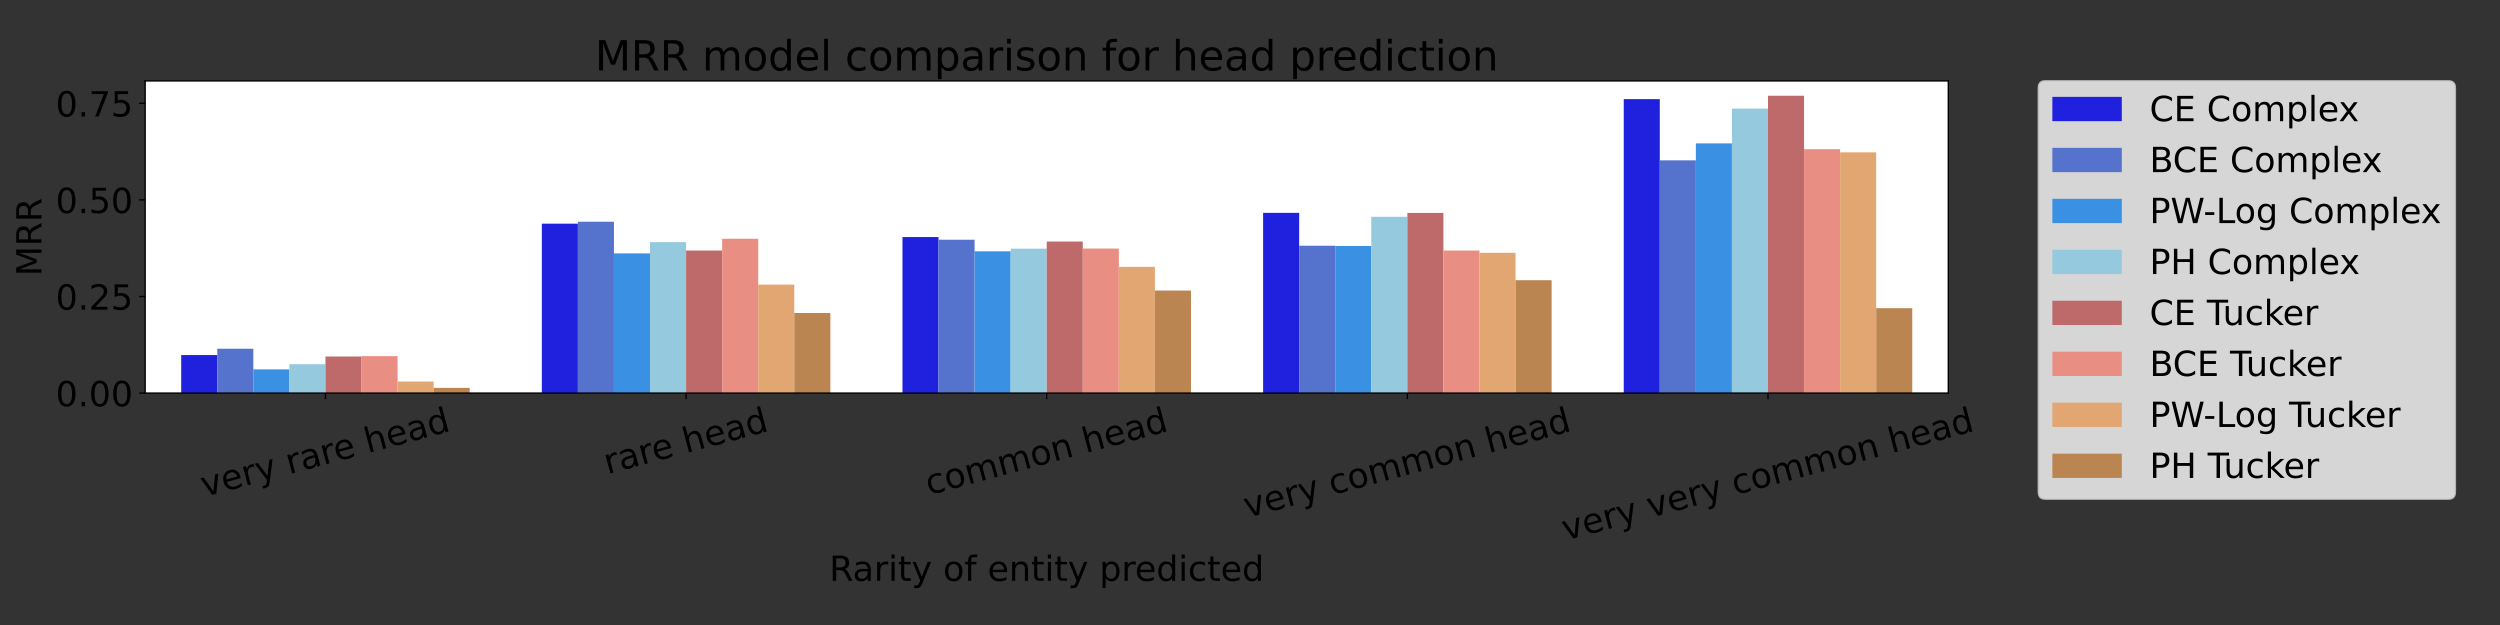 <?xml version="1.0" encoding="utf-8" standalone="no"?>
<!DOCTYPE svg PUBLIC "-//W3C//DTD SVG 1.1//EN"
  "http://www.w3.org/Graphics/SVG/1.1/DTD/svg11.dtd">
<!-- Created with matplotlib (https://matplotlib.org/) -->
<svg height="360pt" version="1.1" viewBox="0 0 1440 360" width="1440pt" xmlns="http://www.w3.org/2000/svg" xmlns:xlink="http://www.w3.org/1999/xlink">
 <rect x="0" y="0" width="1440" height="360" fill="#333333" stroke="none"/>
 <defs>
  <style type="text/css">*{stroke-linecap:butt;stroke-linejoin:round;}</style>
 </defs>
 <g id="figure_1">
  <g id="patch_1">
   <path d="M 0 360 
L 1440 360 
L 1440 0 
L 0 0 
z
" style="fill:none;"/>
  </g>
  <g id="axes_1">
   <g id="patch_2">
    <path d="M 83.6 226.41 
L 1122.225 226.41 
L 1122.225 46.6 
L 83.6 46.6 
z
" style="fill:#ffffff;"/>
   </g>
   <g id="patch_3">
    <path clip-path="url(#p929af59270)" d="M 104.373 226.41 
L 125.145 226.41 
L 125.145 204.523 
L 104.373 204.523 
z
" style="fill:#2020df;"/>
   </g>
   <g id="patch_4">
    <path clip-path="url(#p929af59270)" d="M 312.098 226.41 
L 332.87 226.41 
L 332.87 128.836 
L 312.098 128.836 
z
" style="fill:#2020df;"/>
   </g>
   <g id="patch_5">
    <path clip-path="url(#p929af59270)" d="M 519.822 226.41 
L 540.595 226.41 
L 540.595 136.539 
L 519.822 136.539 
z
" style="fill:#2020df;"/>
   </g>
   <g id="patch_6">
    <path clip-path="url(#p929af59270)" d="M 727.548 226.41 
L 748.32 226.41 
L 748.32 122.598 
L 727.548 122.598 
z
" style="fill:#2020df;"/>
   </g>
   <g id="patch_7">
    <path clip-path="url(#p929af59270)" d="M 935.273 226.41 
L 956.045 226.41 
L 956.045 57.113 
L 935.273 57.113 
z
" style="fill:#2020df;"/>
   </g>
   <g id="patch_8">
    <path clip-path="url(#p929af59270)" d="M 125.145 226.41 
L 145.917 226.41 
L 145.917 200.853 
L 125.145 200.853 
z
" style="fill:#5573cd;"/>
   </g>
   <g id="patch_9">
    <path clip-path="url(#p929af59270)" d="M 332.87 226.41 
L 353.642 226.41 
L 353.642 127.714 
L 332.87 127.714 
z
" style="fill:#5573cd;"/>
   </g>
   <g id="patch_10">
    <path clip-path="url(#p929af59270)" d="M 540.595 226.41 
L 561.367 226.41 
L 561.367 138.093 
L 540.595 138.093 
z
" style="fill:#5573cd;"/>
   </g>
   <g id="patch_11">
    <path clip-path="url(#p929af59270)" d="M 748.32 226.41 
L 769.092 226.41 
L 769.092 141.538 
L 748.32 141.538 
z
" style="fill:#5573cd;"/>
   </g>
   <g id="patch_12">
    <path clip-path="url(#p929af59270)" d="M 956.045 226.41 
L 976.817 226.41 
L 976.817 92.35 
L 956.045 92.35 
z
" style="fill:#5573cd;"/>
   </g>
   <g id="patch_13">
    <path clip-path="url(#p929af59270)" d="M 145.917 226.41 
L 166.69 226.41 
L 166.69 212.773 
L 145.917 212.773 
z
" style="fill:#3a90e3;"/>
   </g>
   <g id="patch_14">
    <path clip-path="url(#p929af59270)" d="M 353.642 226.41 
L 374.415 226.41 
L 374.415 145.96 
L 353.642 145.96 
z
" style="fill:#3a90e3;"/>
   </g>
   <g id="patch_15">
    <path clip-path="url(#p929af59270)" d="M 561.367 226.41 
L 582.14 226.41 
L 582.14 144.768 
L 561.367 144.768 
z
" style="fill:#3a90e3;"/>
   </g>
   <g id="patch_16">
    <path clip-path="url(#p929af59270)" d="M 769.092 226.41 
L 789.865 226.41 
L 789.865 141.694 
L 769.092 141.694 
z
" style="fill:#3a90e3;"/>
   </g>
   <g id="patch_17">
    <path clip-path="url(#p929af59270)" d="M 976.817 226.41 
L 997.59 226.41 
L 997.59 82.596 
L 976.817 82.596 
z
" style="fill:#3a90e3;"/>
   </g>
   <g id="patch_18">
    <path clip-path="url(#p929af59270)" d="M 166.69 226.41 
L 187.463 226.41 
L 187.463 209.796 
L 166.69 209.796 
z
" style="fill:#94c9de;"/>
   </g>
   <g id="patch_19">
    <path clip-path="url(#p929af59270)" d="M 374.415 226.41 
L 395.188 226.41 
L 395.188 139.461 
L 374.415 139.461 
z
" style="fill:#94c9de;"/>
   </g>
   <g id="patch_20">
    <path clip-path="url(#p929af59270)" d="M 582.14 226.41 
L 602.913 226.41 
L 602.913 143.237 
L 582.14 143.237 
z
" style="fill:#94c9de;"/>
   </g>
   <g id="patch_21">
    <path clip-path="url(#p929af59270)" d="M 789.865 226.41 
L 810.638 226.41 
L 810.638 124.889 
L 789.865 124.889 
z
" style="fill:#94c9de;"/>
   </g>
   <g id="patch_22">
    <path clip-path="url(#p929af59270)" d="M 997.59 226.41 
L 1018.362 226.41 
L 1018.362 62.539 
L 997.59 62.539 
z
" style="fill:#94c9de;"/>
   </g>
   <g id="patch_23">
    <path clip-path="url(#p929af59270)" d="M 187.463 226.41 
L 208.235 226.41 
L 208.235 205.379 
L 187.463 205.379 
z
" style="fill:#bf6a6a;"/>
   </g>
   <g id="patch_24">
    <path clip-path="url(#p929af59270)" d="M 395.188 226.41 
L 415.96 226.41 
L 415.96 144.313 
L 395.188 144.313 
z
" style="fill:#bf6a6a;"/>
   </g>
   <g id="patch_25">
    <path clip-path="url(#p929af59270)" d="M 602.913 226.41 
L 623.685 226.41 
L 623.685 139.134 
L 602.913 139.134 
z
" style="fill:#bf6a6a;"/>
   </g>
   <g id="patch_26">
    <path clip-path="url(#p929af59270)" d="M 810.638 226.41 
L 831.41 226.41 
L 831.41 122.644 
L 810.638 122.644 
z
" style="fill:#bf6a6a;"/>
   </g>
   <g id="patch_27">
    <path clip-path="url(#p929af59270)" d="M 1018.362 226.41 
L 1039.135 226.41 
L 1039.135 55.162 
L 1018.362 55.162 
z
" style="fill:#bf6a6a;"/>
   </g>
   <g id="patch_28">
    <path clip-path="url(#p929af59270)" d="M 208.235 226.41 
L 229.007 226.41 
L 229.007 205.15 
L 208.235 205.15 
z
" style="fill:#e98e83;"/>
   </g>
   <g id="patch_29">
    <path clip-path="url(#p929af59270)" d="M 415.96 226.41 
L 436.733 226.41 
L 436.733 137.506 
L 415.96 137.506 
z
" style="fill:#e98e83;"/>
   </g>
   <g id="patch_30">
    <path clip-path="url(#p929af59270)" d="M 623.685 226.41 
L 644.457 226.41 
L 644.457 143.156 
L 623.685 143.156 
z
" style="fill:#e98e83;"/>
   </g>
   <g id="patch_31">
    <path clip-path="url(#p929af59270)" d="M 831.41 226.41 
L 852.183 226.41 
L 852.183 144.327 
L 831.41 144.327 
z
" style="fill:#e98e83;"/>
   </g>
   <g id="patch_32">
    <path clip-path="url(#p929af59270)" d="M 1039.135 226.41 
L 1059.908 226.41 
L 1059.908 85.926 
L 1039.135 85.926 
z
" style="fill:#e98e83;"/>
   </g>
   <g id="patch_33">
    <path clip-path="url(#p929af59270)" d="M 229.007 226.41 
L 249.78 226.41 
L 249.78 219.766 
L 229.007 219.766 
z
" style="fill:#e2a673;"/>
   </g>
   <g id="patch_34">
    <path clip-path="url(#p929af59270)" d="M 436.733 226.41 
L 457.505 226.41 
L 457.505 163.92 
L 436.733 163.92 
z
" style="fill:#e2a673;"/>
   </g>
   <g id="patch_35">
    <path clip-path="url(#p929af59270)" d="M 644.457 226.41 
L 665.23 226.41 
L 665.23 153.724 
L 644.457 153.724 
z
" style="fill:#e2a673;"/>
   </g>
   <g id="patch_36">
    <path clip-path="url(#p929af59270)" d="M 852.183 226.41 
L 872.955 226.41 
L 872.955 145.6 
L 852.183 145.6 
z
" style="fill:#e2a673;"/>
   </g>
   <g id="patch_37">
    <path clip-path="url(#p929af59270)" d="M 1059.908 226.41 
L 1080.68 226.41 
L 1080.68 87.749 
L 1059.908 87.749 
z
" style="fill:#e2a673;"/>
   </g>
   <g id="patch_38">
    <path clip-path="url(#p929af59270)" d="M 249.78 226.41 
L 270.553 226.41 
L 270.553 223.42 
L 249.78 223.42 
z
" style="fill:#bb8551;"/>
   </g>
   <g id="patch_39">
    <path clip-path="url(#p929af59270)" d="M 457.505 226.41 
L 478.277 226.41 
L 478.277 180.287 
L 457.505 180.287 
z
" style="fill:#bb8551;"/>
   </g>
   <g id="patch_40">
    <path clip-path="url(#p929af59270)" d="M 665.23 226.41 
L 686.003 226.41 
L 686.003 167.328 
L 665.23 167.328 
z
" style="fill:#bb8551;"/>
   </g>
   <g id="patch_41">
    <path clip-path="url(#p929af59270)" d="M 872.955 226.41 
L 893.727 226.41 
L 893.727 161.389 
L 872.955 161.389 
z
" style="fill:#bb8551;"/>
   </g>
   <g id="patch_42">
    <path clip-path="url(#p929af59270)" d="M 1080.68 226.41 
L 1101.453 226.41 
L 1101.453 177.515 
L 1080.68 177.515 
z
" style="fill:#bb8551;"/>
   </g>
   <g id="matplotlib.axis_1">
    <g id="xtick_1">
     <g id="line2d_1">
      <defs>
       <path d="M 0 0 
L 0 3.5 
" id="m76e5849bab" style="stroke:#000000;stroke-width:0.8;"/>
      </defs>
      <g>
       <use style="stroke:#000000;stroke-width:0.8;" x="187.463" xlink:href="#m76e5849bab" y="226.41"/>
      </g>
     </g>
     <g id="text_1">
      <!-- very rare head -->
      <g transform="translate(117.699 286.241)rotate(-15)scale(0.2 -0.2)">
       <defs>
        <path d="M 2.984 54.688 
L 12.5 54.688 
L 29.594 8.797 
L 46.688 54.688 
L 56.203 54.688 
L 35.688 0 
L 23.484 0 
z
" id="DejaVuSans-118"/>
        <path d="M 56.203 29.594 
L 56.203 25.203 
L 14.891 25.203 
Q 15.484 15.922 20.484 11.062 
Q 25.484 6.203 34.422 6.203 
Q 39.594 6.203 44.453 7.469 
Q 49.312 8.734 54.109 11.281 
L 54.109 2.781 
Q 49.266 0.734 44.188 -0.344 
Q 39.109 -1.422 33.891 -1.422 
Q 20.797 -1.422 13.156 6.188 
Q 5.516 13.812 5.516 26.812 
Q 5.516 40.234 12.766 48.109 
Q 20.016 56 32.328 56 
Q 43.359 56 49.781 48.891 
Q 56.203 41.797 56.203 29.594 
z
M 47.219 32.234 
Q 47.125 39.594 43.094 43.984 
Q 39.062 48.391 32.422 48.391 
Q 24.906 48.391 20.391 44.141 
Q 15.875 39.891 15.188 32.172 
z
" id="DejaVuSans-101"/>
        <path d="M 41.109 46.297 
Q 39.594 47.172 37.812 47.578 
Q 36.031 48 33.891 48 
Q 26.266 48 22.188 43.047 
Q 18.109 38.094 18.109 28.812 
L 18.109 0 
L 9.078 0 
L 9.078 54.688 
L 18.109 54.688 
L 18.109 46.188 
Q 20.953 51.172 25.484 53.578 
Q 30.031 56 36.531 56 
Q 37.453 56 38.578 55.875 
Q 39.703 55.766 41.062 55.516 
z
" id="DejaVuSans-114"/>
        <path d="M 32.172 -5.078 
Q 28.375 -14.844 24.75 -17.812 
Q 21.141 -20.797 15.094 -20.797 
L 7.906 -20.797 
L 7.906 -13.281 
L 13.188 -13.281 
Q 16.891 -13.281 18.938 -11.516 
Q 21 -9.766 23.484 -3.219 
L 25.094 0.875 
L 2.984 54.688 
L 12.5 54.688 
L 29.594 11.922 
L 46.688 54.688 
L 56.203 54.688 
z
" id="DejaVuSans-121"/>
        <path id="DejaVuSans-32"/>
        <path d="M 34.281 27.484 
Q 23.391 27.484 19.188 25 
Q 14.984 22.516 14.984 16.5 
Q 14.984 11.719 18.141 8.906 
Q 21.297 6.109 26.703 6.109 
Q 34.188 6.109 38.703 11.406 
Q 43.219 16.703 43.219 25.484 
L 43.219 27.484 
z
M 52.203 31.203 
L 52.203 0 
L 43.219 0 
L 43.219 8.297 
Q 40.141 3.328 35.547 0.953 
Q 30.953 -1.422 24.312 -1.422 
Q 15.922 -1.422 10.953 3.297 
Q 6 8.016 6 15.922 
Q 6 25.141 12.172 29.828 
Q 18.359 34.516 30.609 34.516 
L 43.219 34.516 
L 43.219 35.406 
Q 43.219 41.609 39.141 45 
Q 35.062 48.391 27.688 48.391 
Q 23 48.391 18.547 47.266 
Q 14.109 46.141 10.016 43.891 
L 10.016 52.203 
Q 14.938 54.109 19.578 55.047 
Q 24.219 56 28.609 56 
Q 40.484 56 46.344 49.844 
Q 52.203 43.703 52.203 31.203 
z
" id="DejaVuSans-97"/>
        <path d="M 54.891 33.016 
L 54.891 0 
L 45.906 0 
L 45.906 32.719 
Q 45.906 40.484 42.875 44.328 
Q 39.844 48.188 33.797 48.188 
Q 26.516 48.188 22.312 43.547 
Q 18.109 38.922 18.109 30.906 
L 18.109 0 
L 9.078 0 
L 9.078 75.984 
L 18.109 75.984 
L 18.109 46.188 
Q 21.344 51.125 25.703 53.562 
Q 30.078 56 35.797 56 
Q 45.219 56 50.047 50.172 
Q 54.891 44.344 54.891 33.016 
z
" id="DejaVuSans-104"/>
        <path d="M 45.406 46.391 
L 45.406 75.984 
L 54.391 75.984 
L 54.391 0 
L 45.406 0 
L 45.406 8.203 
Q 42.578 3.328 38.25 0.953 
Q 33.938 -1.422 27.875 -1.422 
Q 17.969 -1.422 11.734 6.484 
Q 5.516 14.406 5.516 27.297 
Q 5.516 40.188 11.734 48.094 
Q 17.969 56 27.875 56 
Q 33.938 56 38.25 53.625 
Q 42.578 51.266 45.406 46.391 
z
M 14.797 27.297 
Q 14.797 17.391 18.875 11.75 
Q 22.953 6.109 30.078 6.109 
Q 37.203 6.109 41.297 11.75 
Q 45.406 17.391 45.406 27.297 
Q 45.406 37.203 41.297 42.844 
Q 37.203 48.484 30.078 48.484 
Q 22.953 48.484 18.875 42.844 
Q 14.797 37.203 14.797 27.297 
z
" id="DejaVuSans-100"/>
       </defs>
       <use xlink:href="#DejaVuSans-118"/>
       <use x="59.18" xlink:href="#DejaVuSans-101"/>
       <use x="120.703" xlink:href="#DejaVuSans-114"/>
       <use x="161.816" xlink:href="#DejaVuSans-121"/>
       <use x="220.996" xlink:href="#DejaVuSans-32"/>
       <use x="252.783" xlink:href="#DejaVuSans-114"/>
       <use x="293.896" xlink:href="#DejaVuSans-97"/>
       <use x="355.176" xlink:href="#DejaVuSans-114"/>
       <use x="394.039" xlink:href="#DejaVuSans-101"/>
       <use x="455.562" xlink:href="#DejaVuSans-32"/>
       <use x="487.35" xlink:href="#DejaVuSans-104"/>
       <use x="550.729" xlink:href="#DejaVuSans-101"/>
       <use x="612.252" xlink:href="#DejaVuSans-97"/>
       <use x="673.531" xlink:href="#DejaVuSans-100"/>
      </g>
     </g>
    </g>
    <g id="xtick_2">
     <g id="line2d_2">
      <g>
       <use style="stroke:#000000;stroke-width:0.8;" x="395.188" xlink:href="#m76e5849bab" y="226.41"/>
      </g>
     </g>
     <g id="text_2">
      <!-- rare head -->
      <g transform="translate(349.842 273.155)rotate(-15)scale(0.2 -0.2)">
       <use xlink:href="#DejaVuSans-114"/>
       <use x="41.113" xlink:href="#DejaVuSans-97"/>
       <use x="102.393" xlink:href="#DejaVuSans-114"/>
       <use x="141.256" xlink:href="#DejaVuSans-101"/>
       <use x="202.779" xlink:href="#DejaVuSans-32"/>
       <use x="234.566" xlink:href="#DejaVuSans-104"/>
       <use x="297.945" xlink:href="#DejaVuSans-101"/>
       <use x="359.469" xlink:href="#DejaVuSans-97"/>
       <use x="420.748" xlink:href="#DejaVuSans-100"/>
      </g>
     </g>
    </g>
    <g id="xtick_3">
     <g id="line2d_3">
      <g>
       <use style="stroke:#000000;stroke-width:0.8;" x="602.913" xlink:href="#m76e5849bab" y="226.41"/>
      </g>
     </g>
     <g id="text_3">
      <!-- common head -->
      <g transform="translate(535.084 285.204)rotate(-15)scale(0.2 -0.2)">
       <defs>
        <path d="M 48.781 52.594 
L 48.781 44.188 
Q 44.969 46.297 41.141 47.344 
Q 37.312 48.391 33.406 48.391 
Q 24.656 48.391 19.812 42.844 
Q 14.984 37.312 14.984 27.297 
Q 14.984 17.281 19.812 11.734 
Q 24.656 6.203 33.406 6.203 
Q 37.312 6.203 41.141 7.25 
Q 44.969 8.297 48.781 10.406 
L 48.781 2.094 
Q 45.016 0.344 40.984 -0.531 
Q 36.969 -1.422 32.422 -1.422 
Q 20.062 -1.422 12.781 6.344 
Q 5.516 14.109 5.516 27.297 
Q 5.516 40.672 12.859 48.328 
Q 20.219 56 33.016 56 
Q 37.156 56 41.109 55.141 
Q 45.062 54.297 48.781 52.594 
z
" id="DejaVuSans-99"/>
        <path d="M 30.609 48.391 
Q 23.391 48.391 19.188 42.75 
Q 14.984 37.109 14.984 27.297 
Q 14.984 17.484 19.156 11.844 
Q 23.344 6.203 30.609 6.203 
Q 37.797 6.203 41.984 11.859 
Q 46.188 17.531 46.188 27.297 
Q 46.188 37.016 41.984 42.703 
Q 37.797 48.391 30.609 48.391 
z
M 30.609 56 
Q 42.328 56 49.016 48.375 
Q 55.719 40.766 55.719 27.297 
Q 55.719 13.875 49.016 6.219 
Q 42.328 -1.422 30.609 -1.422 
Q 18.844 -1.422 12.172 6.219 
Q 5.516 13.875 5.516 27.297 
Q 5.516 40.766 12.172 48.375 
Q 18.844 56 30.609 56 
z
" id="DejaVuSans-111"/>
        <path d="M 52 44.188 
Q 55.375 50.25 60.062 53.125 
Q 64.75 56 71.094 56 
Q 79.641 56 84.281 50.016 
Q 88.922 44.047 88.922 33.016 
L 88.922 0 
L 79.891 0 
L 79.891 32.719 
Q 79.891 40.578 77.094 44.375 
Q 74.312 48.188 68.609 48.188 
Q 61.625 48.188 57.562 43.547 
Q 53.516 38.922 53.516 30.906 
L 53.516 0 
L 44.484 0 
L 44.484 32.719 
Q 44.484 40.625 41.703 44.406 
Q 38.922 48.188 33.109 48.188 
Q 26.219 48.188 22.156 43.531 
Q 18.109 38.875 18.109 30.906 
L 18.109 0 
L 9.078 0 
L 9.078 54.688 
L 18.109 54.688 
L 18.109 46.188 
Q 21.188 51.219 25.484 53.609 
Q 29.781 56 35.688 56 
Q 41.656 56 45.828 52.969 
Q 50 49.953 52 44.188 
z
" id="DejaVuSans-109"/>
        <path d="M 54.891 33.016 
L 54.891 0 
L 45.906 0 
L 45.906 32.719 
Q 45.906 40.484 42.875 44.328 
Q 39.844 48.188 33.797 48.188 
Q 26.516 48.188 22.312 43.547 
Q 18.109 38.922 18.109 30.906 
L 18.109 0 
L 9.078 0 
L 9.078 54.688 
L 18.109 54.688 
L 18.109 46.188 
Q 21.344 51.125 25.703 53.562 
Q 30.078 56 35.797 56 
Q 45.219 56 50.047 50.172 
Q 54.891 44.344 54.891 33.016 
z
" id="DejaVuSans-110"/>
       </defs>
       <use xlink:href="#DejaVuSans-99"/>
       <use x="54.98" xlink:href="#DejaVuSans-111"/>
       <use x="116.162" xlink:href="#DejaVuSans-109"/>
       <use x="213.574" xlink:href="#DejaVuSans-109"/>
       <use x="310.986" xlink:href="#DejaVuSans-111"/>
       <use x="372.168" xlink:href="#DejaVuSans-110"/>
       <use x="435.547" xlink:href="#DejaVuSans-32"/>
       <use x="467.334" xlink:href="#DejaVuSans-104"/>
       <use x="530.713" xlink:href="#DejaVuSans-101"/>
       <use x="592.236" xlink:href="#DejaVuSans-97"/>
       <use x="653.516" xlink:href="#DejaVuSans-100"/>
      </g>
     </g>
    </g>
    <g id="xtick_4">
     <g id="line2d_4">
      <g>
       <use style="stroke:#000000;stroke-width:0.8;" x="810.638" xlink:href="#m76e5849bab" y="226.41"/>
      </g>
     </g>
     <g id="text_4">
      <!-- very common head -->
      <g transform="translate(718.391 298.29)rotate(-15)scale(0.2 -0.2)">
       <use xlink:href="#DejaVuSans-118"/>
       <use x="59.18" xlink:href="#DejaVuSans-101"/>
       <use x="120.703" xlink:href="#DejaVuSans-114"/>
       <use x="161.816" xlink:href="#DejaVuSans-121"/>
       <use x="220.996" xlink:href="#DejaVuSans-32"/>
       <use x="252.783" xlink:href="#DejaVuSans-99"/>
       <use x="307.764" xlink:href="#DejaVuSans-111"/>
       <use x="368.945" xlink:href="#DejaVuSans-109"/>
       <use x="466.357" xlink:href="#DejaVuSans-109"/>
       <use x="563.77" xlink:href="#DejaVuSans-111"/>
       <use x="624.951" xlink:href="#DejaVuSans-110"/>
       <use x="688.33" xlink:href="#DejaVuSans-32"/>
       <use x="720.117" xlink:href="#DejaVuSans-104"/>
       <use x="783.496" xlink:href="#DejaVuSans-101"/>
       <use x="845.02" xlink:href="#DejaVuSans-97"/>
       <use x="906.299" xlink:href="#DejaVuSans-100"/>
      </g>
     </g>
    </g>
    <g id="xtick_5">
     <g id="line2d_5">
      <g>
       <use style="stroke:#000000;stroke-width:0.8;" x="1018.362" xlink:href="#m76e5849bab" y="226.41"/>
      </g>
     </g>
     <g id="text_5">
      <!-- very very common head -->
      <g transform="translate(901.697 311.375)rotate(-15)scale(0.2 -0.2)">
       <use xlink:href="#DejaVuSans-118"/>
       <use x="59.18" xlink:href="#DejaVuSans-101"/>
       <use x="120.703" xlink:href="#DejaVuSans-114"/>
       <use x="161.816" xlink:href="#DejaVuSans-121"/>
       <use x="220.996" xlink:href="#DejaVuSans-32"/>
       <use x="252.783" xlink:href="#DejaVuSans-118"/>
       <use x="311.963" xlink:href="#DejaVuSans-101"/>
       <use x="373.486" xlink:href="#DejaVuSans-114"/>
       <use x="414.6" xlink:href="#DejaVuSans-121"/>
       <use x="473.779" xlink:href="#DejaVuSans-32"/>
       <use x="505.566" xlink:href="#DejaVuSans-99"/>
       <use x="560.547" xlink:href="#DejaVuSans-111"/>
       <use x="621.729" xlink:href="#DejaVuSans-109"/>
       <use x="719.141" xlink:href="#DejaVuSans-109"/>
       <use x="816.553" xlink:href="#DejaVuSans-111"/>
       <use x="877.734" xlink:href="#DejaVuSans-110"/>
       <use x="941.113" xlink:href="#DejaVuSans-32"/>
       <use x="972.9" xlink:href="#DejaVuSans-104"/>
       <use x="1036.279" xlink:href="#DejaVuSans-101"/>
       <use x="1097.803" xlink:href="#DejaVuSans-97"/>
       <use x="1159.082" xlink:href="#DejaVuSans-100"/>
      </g>
     </g>
    </g>
    <g id="text_6">
     <!-- Rarity of entity predicted -->
     <g transform="translate(477.697 334.59)scale(0.2 -0.2)">
      <defs>
       <path d="M 44.391 34.188 
Q 47.562 33.109 50.562 29.594 
Q 53.562 26.078 56.594 19.922 
L 66.609 0 
L 56 0 
L 46.688 18.703 
Q 43.062 26.031 39.672 28.422 
Q 36.281 30.812 30.422 30.812 
L 19.672 30.812 
L 19.672 0 
L 9.812 0 
L 9.812 72.906 
L 32.078 72.906 
Q 44.578 72.906 50.734 67.672 
Q 56.891 62.453 56.891 51.906 
Q 56.891 45.016 53.688 40.469 
Q 50.484 35.938 44.391 34.188 
z
M 19.672 64.797 
L 19.672 38.922 
L 32.078 38.922 
Q 39.203 38.922 42.844 42.219 
Q 46.484 45.516 46.484 51.906 
Q 46.484 58.297 42.844 61.547 
Q 39.203 64.797 32.078 64.797 
z
" id="DejaVuSans-82"/>
       <path d="M 9.422 54.688 
L 18.406 54.688 
L 18.406 0 
L 9.422 0 
z
M 9.422 75.984 
L 18.406 75.984 
L 18.406 64.594 
L 9.422 64.594 
z
" id="DejaVuSans-105"/>
       <path d="M 18.312 70.219 
L 18.312 54.688 
L 36.812 54.688 
L 36.812 47.703 
L 18.312 47.703 
L 18.312 18.016 
Q 18.312 11.328 20.141 9.422 
Q 21.969 7.516 27.594 7.516 
L 36.812 7.516 
L 36.812 0 
L 27.594 0 
Q 17.188 0 13.234 3.875 
Q 9.281 7.766 9.281 18.016 
L 9.281 47.703 
L 2.688 47.703 
L 2.688 54.688 
L 9.281 54.688 
L 9.281 70.219 
z
" id="DejaVuSans-116"/>
       <path d="M 37.109 75.984 
L 37.109 68.5 
L 28.516 68.5 
Q 23.688 68.5 21.797 66.547 
Q 19.922 64.594 19.922 59.516 
L 19.922 54.688 
L 34.719 54.688 
L 34.719 47.703 
L 19.922 47.703 
L 19.922 0 
L 10.891 0 
L 10.891 47.703 
L 2.297 47.703 
L 2.297 54.688 
L 10.891 54.688 
L 10.891 58.5 
Q 10.891 67.625 15.141 71.797 
Q 19.391 75.984 28.609 75.984 
z
" id="DejaVuSans-102"/>
       <path d="M 18.109 8.203 
L 18.109 -20.797 
L 9.078 -20.797 
L 9.078 54.688 
L 18.109 54.688 
L 18.109 46.391 
Q 20.953 51.266 25.266 53.625 
Q 29.594 56 35.594 56 
Q 45.562 56 51.781 48.094 
Q 58.016 40.188 58.016 27.297 
Q 58.016 14.406 51.781 6.484 
Q 45.562 -1.422 35.594 -1.422 
Q 29.594 -1.422 25.266 0.953 
Q 20.953 3.328 18.109 8.203 
z
M 48.688 27.297 
Q 48.688 37.203 44.609 42.844 
Q 40.531 48.484 33.406 48.484 
Q 26.266 48.484 22.188 42.844 
Q 18.109 37.203 18.109 27.297 
Q 18.109 17.391 22.188 11.75 
Q 26.266 6.109 33.406 6.109 
Q 40.531 6.109 44.609 11.75 
Q 48.688 17.391 48.688 27.297 
z
" id="DejaVuSans-112"/>
      </defs>
      <use xlink:href="#DejaVuSans-82"/>
      <use x="67.232" xlink:href="#DejaVuSans-97"/>
      <use x="128.512" xlink:href="#DejaVuSans-114"/>
      <use x="169.625" xlink:href="#DejaVuSans-105"/>
      <use x="197.408" xlink:href="#DejaVuSans-116"/>
      <use x="236.617" xlink:href="#DejaVuSans-121"/>
      <use x="295.797" xlink:href="#DejaVuSans-32"/>
      <use x="327.584" xlink:href="#DejaVuSans-111"/>
      <use x="388.766" xlink:href="#DejaVuSans-102"/>
      <use x="423.971" xlink:href="#DejaVuSans-32"/>
      <use x="455.758" xlink:href="#DejaVuSans-101"/>
      <use x="517.281" xlink:href="#DejaVuSans-110"/>
      <use x="580.66" xlink:href="#DejaVuSans-116"/>
      <use x="619.869" xlink:href="#DejaVuSans-105"/>
      <use x="647.652" xlink:href="#DejaVuSans-116"/>
      <use x="686.861" xlink:href="#DejaVuSans-121"/>
      <use x="746.041" xlink:href="#DejaVuSans-32"/>
      <use x="777.828" xlink:href="#DejaVuSans-112"/>
      <use x="841.305" xlink:href="#DejaVuSans-114"/>
      <use x="880.168" xlink:href="#DejaVuSans-101"/>
      <use x="941.691" xlink:href="#DejaVuSans-100"/>
      <use x="1005.168" xlink:href="#DejaVuSans-105"/>
      <use x="1032.951" xlink:href="#DejaVuSans-99"/>
      <use x="1087.932" xlink:href="#DejaVuSans-116"/>
      <use x="1127.141" xlink:href="#DejaVuSans-101"/>
      <use x="1188.664" xlink:href="#DejaVuSans-100"/>
     </g>
    </g>
   </g>
   <g id="matplotlib.axis_2">
    <g id="ytick_1">
     <g id="line2d_6">
      <defs>
       <path d="M 0 0 
L -3.5 0 
" id="m5334fc31d4" style="stroke:#000000;stroke-width:0.8;"/>
      </defs>
      <g>
       <use style="stroke:#000000;stroke-width:0.8;" x="83.6" xlink:href="#m5334fc31d4" y="226.41"/>
      </g>
     </g>
     <g id="text_7">
      <!-- 0.00 -->
      <g transform="translate(32.069 234.009)scale(0.2 -0.2)">
       <defs>
        <path d="M 31.781 66.406 
Q 24.172 66.406 20.328 58.906 
Q 16.5 51.422 16.5 36.375 
Q 16.5 21.391 20.328 13.891 
Q 24.172 6.391 31.781 6.391 
Q 39.453 6.391 43.281 13.891 
Q 47.125 21.391 47.125 36.375 
Q 47.125 51.422 43.281 58.906 
Q 39.453 66.406 31.781 66.406 
z
M 31.781 74.219 
Q 44.047 74.219 50.516 64.516 
Q 56.984 54.828 56.984 36.375 
Q 56.984 17.969 50.516 8.266 
Q 44.047 -1.422 31.781 -1.422 
Q 19.531 -1.422 13.062 8.266 
Q 6.594 17.969 6.594 36.375 
Q 6.594 54.828 13.062 64.516 
Q 19.531 74.219 31.781 74.219 
z
" id="DejaVuSans-48"/>
        <path d="M 10.688 12.406 
L 21 12.406 
L 21 0 
L 10.688 0 
z
" id="DejaVuSans-46"/>
       </defs>
       <use xlink:href="#DejaVuSans-48"/>
       <use x="63.623" xlink:href="#DejaVuSans-46"/>
       <use x="95.41" xlink:href="#DejaVuSans-48"/>
       <use x="159.033" xlink:href="#DejaVuSans-48"/>
      </g>
     </g>
    </g>
    <g id="ytick_2">
     <g id="line2d_7">
      <g>
       <use style="stroke:#000000;stroke-width:0.8;" x="83.6" xlink:href="#m5334fc31d4" y="170.774"/>
      </g>
     </g>
     <g id="text_8">
      <!-- 0.25 -->
      <g transform="translate(32.069 178.373)scale(0.2 -0.2)">
       <defs>
        <path d="M 19.188 8.297 
L 53.609 8.297 
L 53.609 0 
L 7.328 0 
L 7.328 8.297 
Q 12.938 14.109 22.625 23.891 
Q 32.328 33.688 34.812 36.531 
Q 39.547 41.844 41.422 45.531 
Q 43.312 49.219 43.312 52.781 
Q 43.312 58.594 39.234 62.25 
Q 35.156 65.922 28.609 65.922 
Q 23.969 65.922 18.812 64.312 
Q 13.672 62.703 7.812 59.422 
L 7.812 69.391 
Q 13.766 71.781 18.938 73 
Q 24.125 74.219 28.422 74.219 
Q 39.75 74.219 46.484 68.547 
Q 53.219 62.891 53.219 53.422 
Q 53.219 48.922 51.531 44.891 
Q 49.859 40.875 45.406 35.406 
Q 44.188 33.984 37.641 27.219 
Q 31.109 20.453 19.188 8.297 
z
" id="DejaVuSans-50"/>
        <path d="M 10.797 72.906 
L 49.516 72.906 
L 49.516 64.594 
L 19.828 64.594 
L 19.828 46.734 
Q 21.969 47.469 24.109 47.828 
Q 26.266 48.188 28.422 48.188 
Q 40.625 48.188 47.75 41.5 
Q 54.891 34.812 54.891 23.391 
Q 54.891 11.625 47.562 5.094 
Q 40.234 -1.422 26.906 -1.422 
Q 22.312 -1.422 17.547 -0.641 
Q 12.797 0.141 7.719 1.703 
L 7.719 11.625 
Q 12.109 9.234 16.797 8.062 
Q 21.484 6.891 26.703 6.891 
Q 35.156 6.891 40.078 11.328 
Q 45.016 15.766 45.016 23.391 
Q 45.016 31 40.078 35.438 
Q 35.156 39.891 26.703 39.891 
Q 22.75 39.891 18.812 39.016 
Q 14.891 38.141 10.797 36.281 
z
" id="DejaVuSans-53"/>
       </defs>
       <use xlink:href="#DejaVuSans-48"/>
       <use x="63.623" xlink:href="#DejaVuSans-46"/>
       <use x="95.41" xlink:href="#DejaVuSans-50"/>
       <use x="159.033" xlink:href="#DejaVuSans-53"/>
      </g>
     </g>
    </g>
    <g id="ytick_3">
     <g id="line2d_8">
      <g>
       <use style="stroke:#000000;stroke-width:0.8;" x="83.6" xlink:href="#m5334fc31d4" y="115.138"/>
      </g>
     </g>
     <g id="text_9">
      <!-- 0.50 -->
      <g transform="translate(32.069 122.736)scale(0.2 -0.2)">
       <use xlink:href="#DejaVuSans-48"/>
       <use x="63.623" xlink:href="#DejaVuSans-46"/>
       <use x="95.41" xlink:href="#DejaVuSans-53"/>
       <use x="159.033" xlink:href="#DejaVuSans-48"/>
      </g>
     </g>
    </g>
    <g id="ytick_4">
     <g id="line2d_9">
      <g>
       <use style="stroke:#000000;stroke-width:0.8;" x="83.6" xlink:href="#m5334fc31d4" y="59.502"/>
      </g>
     </g>
     <g id="text_10">
      <!-- 0.75 -->
      <g transform="translate(32.069 67.1)scale(0.2 -0.2)">
       <defs>
        <path d="M 8.203 72.906 
L 55.078 72.906 
L 55.078 68.703 
L 28.609 0 
L 18.312 0 
L 43.219 64.594 
L 8.203 64.594 
z
" id="DejaVuSans-55"/>
       </defs>
       <use xlink:href="#DejaVuSans-48"/>
       <use x="63.623" xlink:href="#DejaVuSans-46"/>
       <use x="95.41" xlink:href="#DejaVuSans-55"/>
       <use x="159.033" xlink:href="#DejaVuSans-53"/>
      </g>
     </g>
    </g>
    <g id="text_11">
     <!-- MRR -->
     <g transform="translate(23.909 159.03)rotate(-90)scale(0.2 -0.2)">
      <defs>
       <path d="M 9.812 72.906 
L 24.516 72.906 
L 43.109 23.297 
L 61.812 72.906 
L 76.516 72.906 
L 76.516 0 
L 66.891 0 
L 66.891 64.016 
L 48.094 14.016 
L 38.188 14.016 
L 19.391 64.016 
L 19.391 0 
L 9.812 0 
z
" id="DejaVuSans-77"/>
      </defs>
      <use xlink:href="#DejaVuSans-77"/>
      <use x="86.279" xlink:href="#DejaVuSans-82"/>
      <use x="155.762" xlink:href="#DejaVuSans-82"/>
     </g>
    </g>
   </g>
   <g id="line2d_10">
    <path clip-path="url(#p929af59270)" d="M 0 0 
" style="fill:none;stroke:#424242;stroke-linecap:square;stroke-width:2.7;"/>
   </g>
   <g id="line2d_11">
    <path clip-path="url(#p929af59270)" d="M 0 0 
" style="fill:none;stroke:#424242;stroke-linecap:square;stroke-width:2.7;"/>
   </g>
   <g id="line2d_12">
    <path clip-path="url(#p929af59270)" d="M 0 0 
" style="fill:none;stroke:#424242;stroke-linecap:square;stroke-width:2.7;"/>
   </g>
   <g id="line2d_13">
    <path clip-path="url(#p929af59270)" d="M 0 0 
" style="fill:none;stroke:#424242;stroke-linecap:square;stroke-width:2.7;"/>
   </g>
   <g id="line2d_14">
    <path clip-path="url(#p929af59270)" d="M 0 0 
" style="fill:none;stroke:#424242;stroke-linecap:square;stroke-width:2.7;"/>
   </g>
   <g id="line2d_15">
    <path clip-path="url(#p929af59270)" d="M 0 0 
" style="fill:none;stroke:#424242;stroke-linecap:square;stroke-width:2.7;"/>
   </g>
   <g id="line2d_16">
    <path clip-path="url(#p929af59270)" d="M 0 0 
" style="fill:none;stroke:#424242;stroke-linecap:square;stroke-width:2.7;"/>
   </g>
   <g id="line2d_17">
    <path clip-path="url(#p929af59270)" d="M 0 0 
" style="fill:none;stroke:#424242;stroke-linecap:square;stroke-width:2.7;"/>
   </g>
   <g id="line2d_18">
    <path clip-path="url(#p929af59270)" d="M 0 0 
" style="fill:none;stroke:#424242;stroke-linecap:square;stroke-width:2.7;"/>
   </g>
   <g id="line2d_19">
    <path clip-path="url(#p929af59270)" d="M 0 0 
" style="fill:none;stroke:#424242;stroke-linecap:square;stroke-width:2.7;"/>
   </g>
   <g id="line2d_20">
    <path clip-path="url(#p929af59270)" d="M 0 0 
" style="fill:none;stroke:#424242;stroke-linecap:square;stroke-width:2.7;"/>
   </g>
   <g id="line2d_21">
    <path clip-path="url(#p929af59270)" d="M 0 0 
" style="fill:none;stroke:#424242;stroke-linecap:square;stroke-width:2.7;"/>
   </g>
   <g id="line2d_22">
    <path clip-path="url(#p929af59270)" d="M 0 0 
" style="fill:none;stroke:#424242;stroke-linecap:square;stroke-width:2.7;"/>
   </g>
   <g id="line2d_23">
    <path clip-path="url(#p929af59270)" d="M 0 0 
" style="fill:none;stroke:#424242;stroke-linecap:square;stroke-width:2.7;"/>
   </g>
   <g id="line2d_24">
    <path clip-path="url(#p929af59270)" d="M 0 0 
" style="fill:none;stroke:#424242;stroke-linecap:square;stroke-width:2.7;"/>
   </g>
   <g id="line2d_25">
    <path clip-path="url(#p929af59270)" d="M 0 0 
" style="fill:none;stroke:#424242;stroke-linecap:square;stroke-width:2.7;"/>
   </g>
   <g id="line2d_26">
    <path clip-path="url(#p929af59270)" d="M 0 0 
" style="fill:none;stroke:#424242;stroke-linecap:square;stroke-width:2.7;"/>
   </g>
   <g id="line2d_27">
    <path clip-path="url(#p929af59270)" d="M 0 0 
" style="fill:none;stroke:#424242;stroke-linecap:square;stroke-width:2.7;"/>
   </g>
   <g id="line2d_28">
    <path clip-path="url(#p929af59270)" d="M 0 0 
" style="fill:none;stroke:#424242;stroke-linecap:square;stroke-width:2.7;"/>
   </g>
   <g id="line2d_29">
    <path clip-path="url(#p929af59270)" d="M 0 0 
" style="fill:none;stroke:#424242;stroke-linecap:square;stroke-width:2.7;"/>
   </g>
   <g id="line2d_30">
    <path clip-path="url(#p929af59270)" d="M 0 0 
" style="fill:none;stroke:#424242;stroke-linecap:square;stroke-width:2.7;"/>
   </g>
   <g id="line2d_31">
    <path clip-path="url(#p929af59270)" d="M 0 0 
" style="fill:none;stroke:#424242;stroke-linecap:square;stroke-width:2.7;"/>
   </g>
   <g id="line2d_32">
    <path clip-path="url(#p929af59270)" d="M 0 0 
" style="fill:none;stroke:#424242;stroke-linecap:square;stroke-width:2.7;"/>
   </g>
   <g id="line2d_33">
    <path clip-path="url(#p929af59270)" d="M 0 0 
" style="fill:none;stroke:#424242;stroke-linecap:square;stroke-width:2.7;"/>
   </g>
   <g id="line2d_34">
    <path clip-path="url(#p929af59270)" d="M 0 0 
" style="fill:none;stroke:#424242;stroke-linecap:square;stroke-width:2.7;"/>
   </g>
   <g id="line2d_35">
    <path clip-path="url(#p929af59270)" d="M 0 0 
" style="fill:none;stroke:#424242;stroke-linecap:square;stroke-width:2.7;"/>
   </g>
   <g id="line2d_36">
    <path clip-path="url(#p929af59270)" d="M 0 0 
" style="fill:none;stroke:#424242;stroke-linecap:square;stroke-width:2.7;"/>
   </g>
   <g id="line2d_37">
    <path clip-path="url(#p929af59270)" d="M 0 0 
" style="fill:none;stroke:#424242;stroke-linecap:square;stroke-width:2.7;"/>
   </g>
   <g id="line2d_38">
    <path clip-path="url(#p929af59270)" d="M 0 0 
" style="fill:none;stroke:#424242;stroke-linecap:square;stroke-width:2.7;"/>
   </g>
   <g id="line2d_39">
    <path clip-path="url(#p929af59270)" d="M 0 0 
" style="fill:none;stroke:#424242;stroke-linecap:square;stroke-width:2.7;"/>
   </g>
   <g id="line2d_40">
    <path clip-path="url(#p929af59270)" d="M 0 0 
" style="fill:none;stroke:#424242;stroke-linecap:square;stroke-width:2.7;"/>
   </g>
   <g id="line2d_41">
    <path clip-path="url(#p929af59270)" d="M 0 0 
" style="fill:none;stroke:#424242;stroke-linecap:square;stroke-width:2.7;"/>
   </g>
   <g id="line2d_42">
    <path clip-path="url(#p929af59270)" d="M 0 0 
" style="fill:none;stroke:#424242;stroke-linecap:square;stroke-width:2.7;"/>
   </g>
   <g id="line2d_43">
    <path clip-path="url(#p929af59270)" d="M 0 0 
" style="fill:none;stroke:#424242;stroke-linecap:square;stroke-width:2.7;"/>
   </g>
   <g id="line2d_44">
    <path clip-path="url(#p929af59270)" d="M 0 0 
" style="fill:none;stroke:#424242;stroke-linecap:square;stroke-width:2.7;"/>
   </g>
   <g id="line2d_45">
    <path clip-path="url(#p929af59270)" d="M 0 0 
" style="fill:none;stroke:#424242;stroke-linecap:square;stroke-width:2.7;"/>
   </g>
   <g id="line2d_46">
    <path clip-path="url(#p929af59270)" d="M 0 0 
" style="fill:none;stroke:#424242;stroke-linecap:square;stroke-width:2.7;"/>
   </g>
   <g id="line2d_47">
    <path clip-path="url(#p929af59270)" d="M 0 0 
" style="fill:none;stroke:#424242;stroke-linecap:square;stroke-width:2.7;"/>
   </g>
   <g id="line2d_48">
    <path clip-path="url(#p929af59270)" d="M 0 0 
" style="fill:none;stroke:#424242;stroke-linecap:square;stroke-width:2.7;"/>
   </g>
   <g id="line2d_49">
    <path clip-path="url(#p929af59270)" d="M 0 0 
" style="fill:none;stroke:#424242;stroke-linecap:square;stroke-width:2.7;"/>
   </g>
   <g id="patch_43">
    <path d="M 83.6 226.41 
L 83.6 46.6 
" style="fill:none;stroke:#000000;stroke-linecap:square;stroke-linejoin:miter;stroke-width:0.8;"/>
   </g>
   <g id="patch_44">
    <path d="M 1122.225 226.41 
L 1122.225 46.6 
" style="fill:none;stroke:#000000;stroke-linecap:square;stroke-linejoin:miter;stroke-width:0.8;"/>
   </g>
   <g id="patch_45">
    <path d="M 83.6 226.41 
L 1122.225 226.41 
" style="fill:none;stroke:#000000;stroke-linecap:square;stroke-linejoin:miter;stroke-width:0.8;"/>
   </g>
   <g id="patch_46">
    <path d="M 83.6 46.6 
L 1122.225 46.6 
" style="fill:none;stroke:#000000;stroke-linecap:square;stroke-linejoin:miter;stroke-width:0.8;"/>
   </g>
   <g id="text_12">
    <!-- MRR model comparison for head prediction -->
    <g transform="translate(342.719 40.6)scale(0.24 -0.24)">
     <defs>
      <path d="M 9.422 75.984 
L 18.406 75.984 
L 18.406 0 
L 9.422 0 
z
" id="DejaVuSans-108"/>
      <path d="M 44.281 53.078 
L 44.281 44.578 
Q 40.484 46.531 36.375 47.5 
Q 32.281 48.484 27.875 48.484 
Q 21.188 48.484 17.844 46.438 
Q 14.5 44.391 14.5 40.281 
Q 14.5 37.156 16.891 35.375 
Q 19.281 33.594 26.516 31.984 
L 29.594 31.297 
Q 39.156 29.25 43.188 25.516 
Q 47.219 21.781 47.219 15.094 
Q 47.219 7.469 41.188 3.016 
Q 35.156 -1.422 24.609 -1.422 
Q 20.219 -1.422 15.453 -0.562 
Q 10.688 0.297 5.422 2 
L 5.422 11.281 
Q 10.406 8.688 15.234 7.391 
Q 20.062 6.109 24.812 6.109 
Q 31.156 6.109 34.562 8.281 
Q 37.984 10.453 37.984 14.406 
Q 37.984 18.062 35.516 20.016 
Q 33.062 21.969 24.703 23.781 
L 21.578 24.516 
Q 13.234 26.266 9.516 29.906 
Q 5.812 33.547 5.812 39.891 
Q 5.812 47.609 11.281 51.797 
Q 16.75 56 26.812 56 
Q 31.781 56 36.172 55.266 
Q 40.578 54.547 44.281 53.078 
z
" id="DejaVuSans-115"/>
     </defs>
     <use xlink:href="#DejaVuSans-77"/>
     <use x="86.279" xlink:href="#DejaVuSans-82"/>
     <use x="155.762" xlink:href="#DejaVuSans-82"/>
     <use x="225.244" xlink:href="#DejaVuSans-32"/>
     <use x="257.031" xlink:href="#DejaVuSans-109"/>
     <use x="354.443" xlink:href="#DejaVuSans-111"/>
     <use x="415.625" xlink:href="#DejaVuSans-100"/>
     <use x="479.102" xlink:href="#DejaVuSans-101"/>
     <use x="540.625" xlink:href="#DejaVuSans-108"/>
     <use x="568.408" xlink:href="#DejaVuSans-32"/>
     <use x="600.195" xlink:href="#DejaVuSans-99"/>
     <use x="655.176" xlink:href="#DejaVuSans-111"/>
     <use x="716.357" xlink:href="#DejaVuSans-109"/>
     <use x="813.77" xlink:href="#DejaVuSans-112"/>
     <use x="877.246" xlink:href="#DejaVuSans-97"/>
     <use x="938.525" xlink:href="#DejaVuSans-114"/>
     <use x="979.639" xlink:href="#DejaVuSans-105"/>
     <use x="1007.422" xlink:href="#DejaVuSans-115"/>
     <use x="1059.521" xlink:href="#DejaVuSans-111"/>
     <use x="1120.703" xlink:href="#DejaVuSans-110"/>
     <use x="1184.082" xlink:href="#DejaVuSans-32"/>
     <use x="1215.869" xlink:href="#DejaVuSans-102"/>
     <use x="1251.074" xlink:href="#DejaVuSans-111"/>
     <use x="1312.256" xlink:href="#DejaVuSans-114"/>
     <use x="1353.369" xlink:href="#DejaVuSans-32"/>
     <use x="1385.156" xlink:href="#DejaVuSans-104"/>
     <use x="1448.535" xlink:href="#DejaVuSans-101"/>
     <use x="1510.059" xlink:href="#DejaVuSans-97"/>
     <use x="1571.338" xlink:href="#DejaVuSans-100"/>
     <use x="1634.814" xlink:href="#DejaVuSans-32"/>
     <use x="1666.602" xlink:href="#DejaVuSans-112"/>
     <use x="1730.078" xlink:href="#DejaVuSans-114"/>
     <use x="1768.941" xlink:href="#DejaVuSans-101"/>
     <use x="1830.465" xlink:href="#DejaVuSans-100"/>
     <use x="1893.941" xlink:href="#DejaVuSans-105"/>
     <use x="1921.725" xlink:href="#DejaVuSans-99"/>
     <use x="1976.705" xlink:href="#DejaVuSans-116"/>
     <use x="2015.914" xlink:href="#DejaVuSans-105"/>
     <use x="2043.697" xlink:href="#DejaVuSans-111"/>
     <use x="2104.879" xlink:href="#DejaVuSans-110"/>
    </g>
   </g>
   <g id="legend_1">
    <g id="patch_47">
     <path d="M 1178.156 287.45 
L 1410.222 287.45 
Q 1414.222 287.45 1414.222 283.45 
L 1414.222 50.6 
Q 1414.222 46.6 1410.222 46.6 
L 1178.156 46.6 
Q 1174.156 46.6 1174.156 50.6 
L 1174.156 283.45 
Q 1174.156 287.45 1178.156 287.45 
z
" style="fill:#ffffff;opacity:0.8;stroke:#cccccc;stroke-linejoin:miter;"/>
    </g>
    <g id="patch_48">
     <path d="M 1182.156 69.797 
L 1222.156 69.797 
L 1222.156 55.797 
L 1182.156 55.797 
z
" style="fill:#2020df;"/>
    </g>
    <g id="text_13">
     <!-- CE Complex -->
     <g transform="translate(1238.156 69.797)scale(0.2 -0.2)">
      <defs>
       <path d="M 64.406 67.281 
L 64.406 56.891 
Q 59.422 61.531 53.781 63.812 
Q 48.141 66.109 41.797 66.109 
Q 29.297 66.109 22.656 58.469 
Q 16.016 50.828 16.016 36.375 
Q 16.016 21.969 22.656 14.328 
Q 29.297 6.688 41.797 6.688 
Q 48.141 6.688 53.781 8.984 
Q 59.422 11.281 64.406 15.922 
L 64.406 5.609 
Q 59.234 2.094 53.438 0.328 
Q 47.656 -1.422 41.219 -1.422 
Q 24.656 -1.422 15.125 8.703 
Q 5.609 18.844 5.609 36.375 
Q 5.609 53.953 15.125 64.078 
Q 24.656 74.219 41.219 74.219 
Q 47.75 74.219 53.531 72.484 
Q 59.328 70.75 64.406 67.281 
z
" id="DejaVuSans-67"/>
       <path d="M 9.812 72.906 
L 55.906 72.906 
L 55.906 64.594 
L 19.672 64.594 
L 19.672 43.016 
L 54.391 43.016 
L 54.391 34.719 
L 19.672 34.719 
L 19.672 8.297 
L 56.781 8.297 
L 56.781 0 
L 9.812 0 
z
" id="DejaVuSans-69"/>
       <path d="M 54.891 54.688 
L 35.109 28.078 
L 55.906 0 
L 45.312 0 
L 29.391 21.484 
L 13.484 0 
L 2.875 0 
L 24.125 28.609 
L 4.688 54.688 
L 15.281 54.688 
L 29.781 35.203 
L 44.281 54.688 
z
" id="DejaVuSans-120"/>
      </defs>
      <use xlink:href="#DejaVuSans-67"/>
      <use x="69.824" xlink:href="#DejaVuSans-69"/>
      <use x="133.008" xlink:href="#DejaVuSans-32"/>
      <use x="164.795" xlink:href="#DejaVuSans-67"/>
      <use x="234.619" xlink:href="#DejaVuSans-111"/>
      <use x="295.801" xlink:href="#DejaVuSans-109"/>
      <use x="393.213" xlink:href="#DejaVuSans-112"/>
      <use x="456.689" xlink:href="#DejaVuSans-108"/>
      <use x="484.473" xlink:href="#DejaVuSans-101"/>
      <use x="544.246" xlink:href="#DejaVuSans-120"/>
     </g>
    </g>
    <g id="patch_49">
     <path d="M 1182.156 99.153 
L 1222.156 99.153 
L 1222.156 85.153 
L 1182.156 85.153 
z
" style="fill:#5573cd;"/>
    </g>
    <g id="text_14">
     <!-- BCE Complex -->
     <g transform="translate(1238.156 99.153)scale(0.2 -0.2)">
      <defs>
       <path d="M 19.672 34.812 
L 19.672 8.109 
L 35.5 8.109 
Q 43.453 8.109 47.281 11.406 
Q 51.125 14.703 51.125 21.484 
Q 51.125 28.328 47.281 31.562 
Q 43.453 34.812 35.5 34.812 
z
M 19.672 64.797 
L 19.672 42.828 
L 34.281 42.828 
Q 41.5 42.828 45.031 45.531 
Q 48.578 48.25 48.578 53.812 
Q 48.578 59.328 45.031 62.062 
Q 41.5 64.797 34.281 64.797 
z
M 9.812 72.906 
L 35.016 72.906 
Q 46.297 72.906 52.391 68.219 
Q 58.5 63.531 58.5 54.891 
Q 58.5 48.188 55.375 44.234 
Q 52.25 40.281 46.188 39.312 
Q 53.469 37.75 57.5 32.781 
Q 61.531 27.828 61.531 20.406 
Q 61.531 10.641 54.891 5.312 
Q 48.25 0 35.984 0 
L 9.812 0 
z
" id="DejaVuSans-66"/>
      </defs>
      <use xlink:href="#DejaVuSans-66"/>
      <use x="66.854" xlink:href="#DejaVuSans-67"/>
      <use x="136.678" xlink:href="#DejaVuSans-69"/>
      <use x="199.861" xlink:href="#DejaVuSans-32"/>
      <use x="231.648" xlink:href="#DejaVuSans-67"/>
      <use x="301.473" xlink:href="#DejaVuSans-111"/>
      <use x="362.654" xlink:href="#DejaVuSans-109"/>
      <use x="460.066" xlink:href="#DejaVuSans-112"/>
      <use x="523.543" xlink:href="#DejaVuSans-108"/>
      <use x="551.326" xlink:href="#DejaVuSans-101"/>
      <use x="611.1" xlink:href="#DejaVuSans-120"/>
     </g>
    </g>
    <g id="patch_50">
     <path d="M 1182.156 128.509 
L 1222.156 128.509 
L 1222.156 114.509 
L 1182.156 114.509 
z
" style="fill:#3a90e3;"/>
    </g>
    <g id="text_15">
     <!-- PW-Log Complex -->
     <g transform="translate(1238.156 128.509)scale(0.2 -0.2)">
      <defs>
       <path d="M 19.672 64.797 
L 19.672 37.406 
L 32.078 37.406 
Q 38.969 37.406 42.719 40.969 
Q 46.484 44.531 46.484 51.125 
Q 46.484 57.672 42.719 61.234 
Q 38.969 64.797 32.078 64.797 
z
M 9.812 72.906 
L 32.078 72.906 
Q 44.344 72.906 50.609 67.359 
Q 56.891 61.812 56.891 51.125 
Q 56.891 40.328 50.609 34.812 
Q 44.344 29.297 32.078 29.297 
L 19.672 29.297 
L 19.672 0 
L 9.812 0 
z
" id="DejaVuSans-80"/>
       <path d="M 3.328 72.906 
L 13.281 72.906 
L 28.609 11.281 
L 43.891 72.906 
L 54.984 72.906 
L 70.312 11.281 
L 85.594 72.906 
L 95.609 72.906 
L 77.297 0 
L 64.891 0 
L 49.516 63.281 
L 33.984 0 
L 21.578 0 
z
" id="DejaVuSans-87"/>
       <path d="M 4.891 31.391 
L 31.203 31.391 
L 31.203 23.391 
L 4.891 23.391 
z
" id="DejaVuSans-45"/>
       <path d="M 9.812 72.906 
L 19.672 72.906 
L 19.672 8.297 
L 55.172 8.297 
L 55.172 0 
L 9.812 0 
z
" id="DejaVuSans-76"/>
       <path d="M 45.406 27.984 
Q 45.406 37.75 41.375 43.109 
Q 37.359 48.484 30.078 48.484 
Q 22.859 48.484 18.828 43.109 
Q 14.797 37.75 14.797 27.984 
Q 14.797 18.266 18.828 12.891 
Q 22.859 7.516 30.078 7.516 
Q 37.359 7.516 41.375 12.891 
Q 45.406 18.266 45.406 27.984 
z
M 54.391 6.781 
Q 54.391 -7.172 48.188 -13.984 
Q 42 -20.797 29.203 -20.797 
Q 24.469 -20.797 20.266 -20.094 
Q 16.062 -19.391 12.109 -17.922 
L 12.109 -9.188 
Q 16.062 -11.328 19.922 -12.344 
Q 23.781 -13.375 27.781 -13.375 
Q 36.625 -13.375 41.016 -8.766 
Q 45.406 -4.156 45.406 5.172 
L 45.406 9.625 
Q 42.625 4.781 38.281 2.391 
Q 33.938 0 27.875 0 
Q 17.828 0 11.672 7.656 
Q 5.516 15.328 5.516 27.984 
Q 5.516 40.672 11.672 48.328 
Q 17.828 56 27.875 56 
Q 33.938 56 38.281 53.609 
Q 42.625 51.219 45.406 46.391 
L 45.406 54.688 
L 54.391 54.688 
z
" id="DejaVuSans-103"/>
      </defs>
      <use xlink:href="#DejaVuSans-80"/>
      <use x="60.303" xlink:href="#DejaVuSans-87"/>
      <use x="155.18" xlink:href="#DejaVuSans-45"/>
      <use x="191.264" xlink:href="#DejaVuSans-76"/>
      <use x="245.227" xlink:href="#DejaVuSans-111"/>
      <use x="306.408" xlink:href="#DejaVuSans-103"/>
      <use x="369.885" xlink:href="#DejaVuSans-32"/>
      <use x="401.672" xlink:href="#DejaVuSans-67"/>
      <use x="471.496" xlink:href="#DejaVuSans-111"/>
      <use x="532.678" xlink:href="#DejaVuSans-109"/>
      <use x="630.09" xlink:href="#DejaVuSans-112"/>
      <use x="693.566" xlink:href="#DejaVuSans-108"/>
      <use x="721.35" xlink:href="#DejaVuSans-101"/>
      <use x="781.123" xlink:href="#DejaVuSans-120"/>
     </g>
    </g>
    <g id="patch_51">
     <path d="M 1182.156 157.866 
L 1222.156 157.866 
L 1222.156 143.866 
L 1182.156 143.866 
z
" style="fill:#94c9de;"/>
    </g>
    <g id="text_16">
     <!-- PH Complex -->
     <g transform="translate(1238.156 157.866)scale(0.2 -0.2)">
      <defs>
       <path d="M 9.812 72.906 
L 19.672 72.906 
L 19.672 43.016 
L 55.516 43.016 
L 55.516 72.906 
L 65.375 72.906 
L 65.375 0 
L 55.516 0 
L 55.516 34.719 
L 19.672 34.719 
L 19.672 0 
L 9.812 0 
z
" id="DejaVuSans-72"/>
      </defs>
      <use xlink:href="#DejaVuSans-80"/>
      <use x="60.303" xlink:href="#DejaVuSans-72"/>
      <use x="135.498" xlink:href="#DejaVuSans-32"/>
      <use x="167.285" xlink:href="#DejaVuSans-67"/>
      <use x="237.109" xlink:href="#DejaVuSans-111"/>
      <use x="298.291" xlink:href="#DejaVuSans-109"/>
      <use x="395.703" xlink:href="#DejaVuSans-112"/>
      <use x="459.18" xlink:href="#DejaVuSans-108"/>
      <use x="486.963" xlink:href="#DejaVuSans-101"/>
      <use x="546.736" xlink:href="#DejaVuSans-120"/>
     </g>
    </g>
    <g id="patch_52">
     <path d="M 1182.156 187.222 
L 1222.156 187.222 
L 1222.156 173.222 
L 1182.156 173.222 
z
" style="fill:#bf6a6a;"/>
    </g>
    <g id="text_17">
     <!-- CE Tucker -->
     <g transform="translate(1238.156 187.222)scale(0.2 -0.2)">
      <defs>
       <path d="M -0.297 72.906 
L 61.375 72.906 
L 61.375 64.594 
L 35.5 64.594 
L 35.5 0 
L 25.594 0 
L 25.594 64.594 
L -0.297 64.594 
z
" id="DejaVuSans-84"/>
       <path d="M 8.5 21.578 
L 8.5 54.688 
L 17.484 54.688 
L 17.484 21.922 
Q 17.484 14.156 20.5 10.266 
Q 23.531 6.391 29.594 6.391 
Q 36.859 6.391 41.078 11.031 
Q 45.312 15.672 45.312 23.688 
L 45.312 54.688 
L 54.297 54.688 
L 54.297 0 
L 45.312 0 
L 45.312 8.406 
Q 42.047 3.422 37.719 1 
Q 33.406 -1.422 27.688 -1.422 
Q 18.266 -1.422 13.375 4.438 
Q 8.5 10.297 8.5 21.578 
z
M 31.109 56 
z
" id="DejaVuSans-117"/>
       <path d="M 9.078 75.984 
L 18.109 75.984 
L 18.109 31.109 
L 44.922 54.688 
L 56.391 54.688 
L 27.391 29.109 
L 57.625 0 
L 45.906 0 
L 18.109 26.703 
L 18.109 0 
L 9.078 0 
z
" id="DejaVuSans-107"/>
      </defs>
      <use xlink:href="#DejaVuSans-67"/>
      <use x="69.824" xlink:href="#DejaVuSans-69"/>
      <use x="133.008" xlink:href="#DejaVuSans-32"/>
      <use x="164.795" xlink:href="#DejaVuSans-84"/>
      <use x="210.754" xlink:href="#DejaVuSans-117"/>
      <use x="274.133" xlink:href="#DejaVuSans-99"/>
      <use x="329.113" xlink:href="#DejaVuSans-107"/>
      <use x="383.398" xlink:href="#DejaVuSans-101"/>
      <use x="444.922" xlink:href="#DejaVuSans-114"/>
     </g>
    </g>
    <g id="patch_53">
     <path d="M 1182.156 216.578 
L 1222.156 216.578 
L 1222.156 202.578 
L 1182.156 202.578 
z
" style="fill:#e98e83;"/>
    </g>
    <g id="text_18">
     <!-- BCE Tucker -->
     <g transform="translate(1238.156 216.578)scale(0.2 -0.2)">
      <use xlink:href="#DejaVuSans-66"/>
      <use x="66.854" xlink:href="#DejaVuSans-67"/>
      <use x="136.678" xlink:href="#DejaVuSans-69"/>
      <use x="199.861" xlink:href="#DejaVuSans-32"/>
      <use x="231.648" xlink:href="#DejaVuSans-84"/>
      <use x="277.607" xlink:href="#DejaVuSans-117"/>
      <use x="340.986" xlink:href="#DejaVuSans-99"/>
      <use x="395.967" xlink:href="#DejaVuSans-107"/>
      <use x="450.252" xlink:href="#DejaVuSans-101"/>
      <use x="511.775" xlink:href="#DejaVuSans-114"/>
     </g>
    </g>
    <g id="patch_54">
     <path d="M 1182.156 245.934 
L 1222.156 245.934 
L 1222.156 231.934 
L 1182.156 231.934 
z
" style="fill:#e2a673;"/>
    </g>
    <g id="text_19">
     <!-- PW-Log Tucker -->
     <g transform="translate(1238.156 245.934)scale(0.2 -0.2)">
      <use xlink:href="#DejaVuSans-80"/>
      <use x="60.303" xlink:href="#DejaVuSans-87"/>
      <use x="155.18" xlink:href="#DejaVuSans-45"/>
      <use x="191.264" xlink:href="#DejaVuSans-76"/>
      <use x="245.227" xlink:href="#DejaVuSans-111"/>
      <use x="306.408" xlink:href="#DejaVuSans-103"/>
      <use x="369.885" xlink:href="#DejaVuSans-32"/>
      <use x="401.672" xlink:href="#DejaVuSans-84"/>
      <use x="447.631" xlink:href="#DejaVuSans-117"/>
      <use x="511.01" xlink:href="#DejaVuSans-99"/>
      <use x="565.99" xlink:href="#DejaVuSans-107"/>
      <use x="620.275" xlink:href="#DejaVuSans-101"/>
      <use x="681.799" xlink:href="#DejaVuSans-114"/>
     </g>
    </g>
    <g id="patch_55">
     <path d="M 1182.156 275.291 
L 1222.156 275.291 
L 1222.156 261.291 
L 1182.156 261.291 
z
" style="fill:#bb8551;"/>
    </g>
    <g id="text_20">
     <!-- PH Tucker -->
     <g transform="translate(1238.156 275.291)scale(0.2 -0.2)">
      <use xlink:href="#DejaVuSans-80"/>
      <use x="60.303" xlink:href="#DejaVuSans-72"/>
      <use x="135.498" xlink:href="#DejaVuSans-32"/>
      <use x="167.285" xlink:href="#DejaVuSans-84"/>
      <use x="213.244" xlink:href="#DejaVuSans-117"/>
      <use x="276.623" xlink:href="#DejaVuSans-99"/>
      <use x="331.604" xlink:href="#DejaVuSans-107"/>
      <use x="385.889" xlink:href="#DejaVuSans-101"/>
      <use x="447.412" xlink:href="#DejaVuSans-114"/>
     </g>
    </g>
   </g>
  </g>
 </g>
 <defs>
  <clipPath id="p929af59270">
   <rect height="179.81" width="1038.625" x="83.6" y="46.6"/>
  </clipPath>
 </defs>
</svg>
